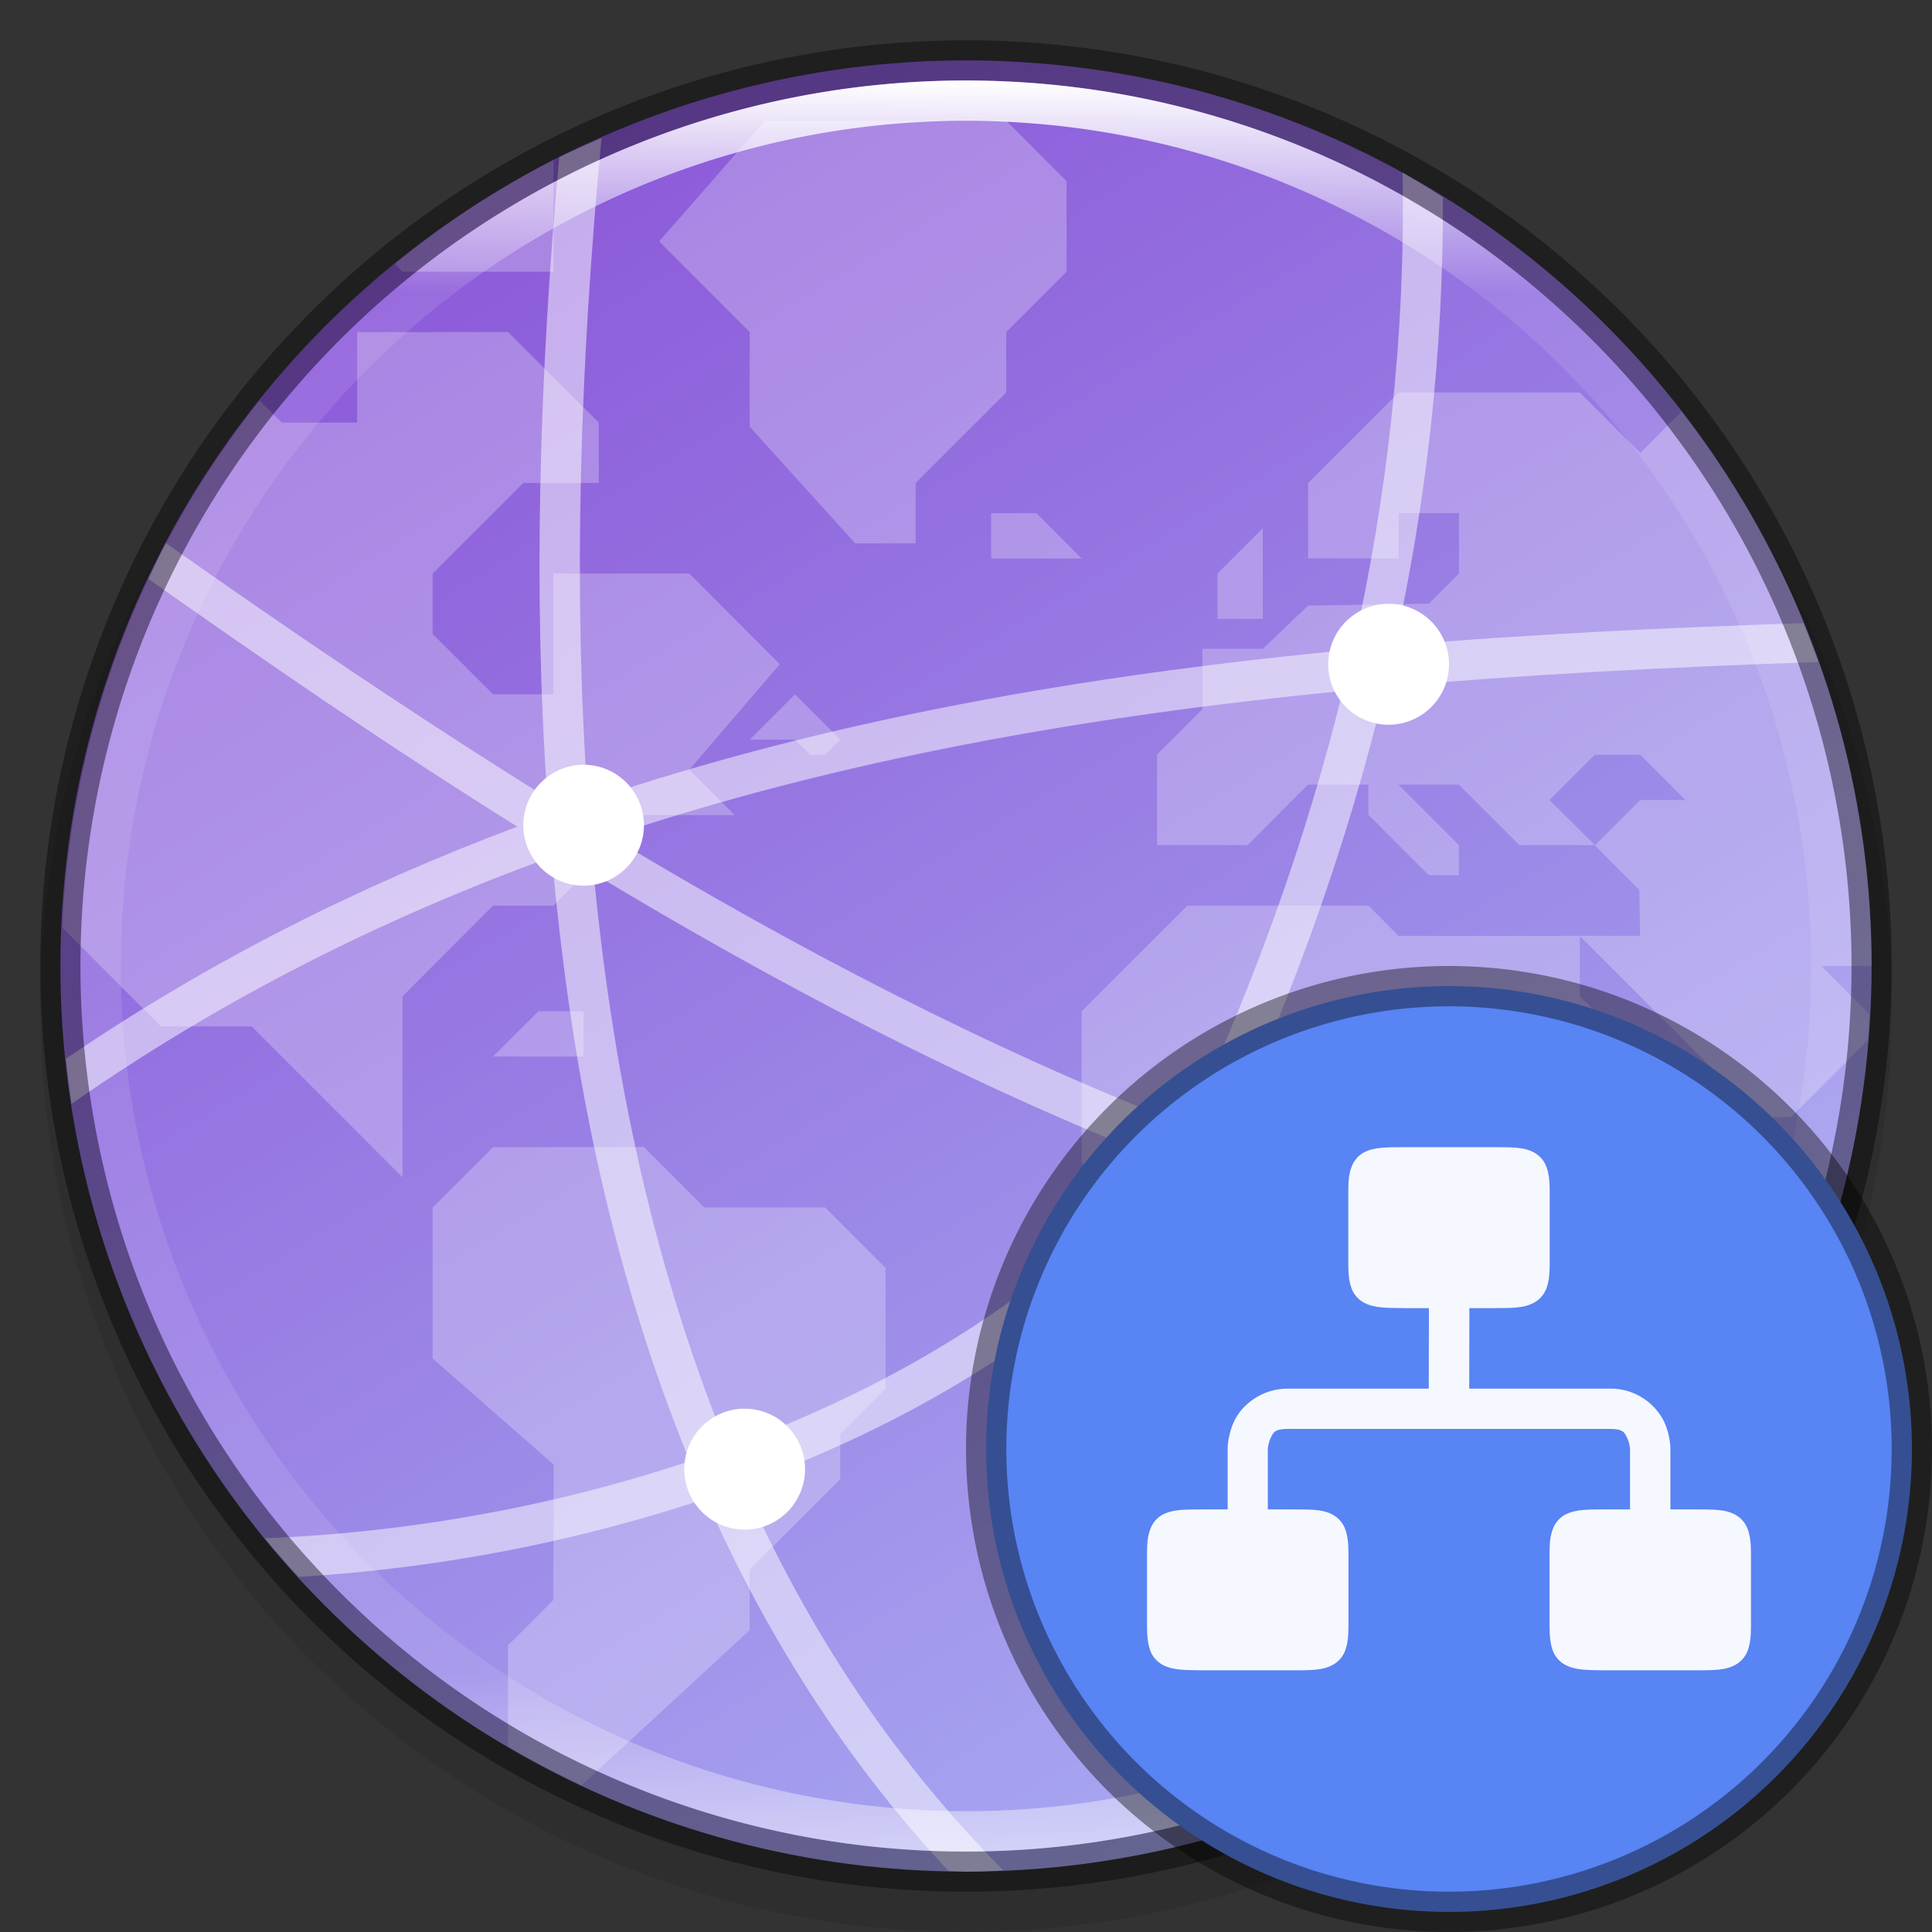 <?xml version="1.0" encoding="UTF-8" standalone="no"?>
<!-- Created with Inkscape (http://www.inkscape.org/) -->

<svg
   width="48"
   height="48"
   viewBox="0 0 12.7 12.7"
   version="1.1"
   id="svg5"
   inkscape:version="1.1.2 (0a00cf5339, 2022-02-04)"
   sodipodi:docname="krfb.svg"
   xmlns:inkscape="http://www.inkscape.org/namespaces/inkscape"
   xmlns:sodipodi="http://sodipodi.sourceforge.net/DTD/sodipodi-0.dtd"
   xmlns:xlink="http://www.w3.org/1999/xlink"
   xmlns="http://www.w3.org/2000/svg"
   xmlns:svg="http://www.w3.org/2000/svg">
  <rect x="0" y="0" width="12.7" height="12.7" fill="#333333" stroke="none"/>
  <sodipodi:namedview
     id="namedview7"
     pagecolor="#ffffff"
     bordercolor="#666666"
     borderopacity="1.0"
     inkscape:pageshadow="2"
     inkscape:pageopacity="0.0"
     inkscape:pagecheckerboard="0"
     inkscape:document-units="px"
     showgrid="false"
     units="px"
     height="48px"
     showguides="true"
     inkscape:zoom="8.1875003"
     inkscape:cx="29.007633"
     inkscape:cy="39.083968"
     inkscape:window-width="1920"
     inkscape:window-height="995"
     inkscape:window-x="0"
     inkscape:window-y="0"
     inkscape:window-maximized="1"
     inkscape:current-layer="svg5" />
  <defs
     id="defs2">
    <linearGradient
       inkscape:collect="always"
       id="linearGradient1871">
      <stop
         style="stop-color:#ffffff;stop-opacity:1;"
         offset="0"
         id="stop1867" />
      <stop
         style="stop-color:#ffffff;stop-opacity:0.1"
         offset="0.12"
         id="stop2515" />
      <stop
         style="stop-color:#ffffff;stop-opacity:0.102"
         offset="0.9"
         id="stop2581" />
      <stop
         style="stop-color:#ffffff;stop-opacity:0.502"
         offset="1"
         id="stop1869" />
    </linearGradient>
    <linearGradient
       inkscape:collect="always"
       xlink:href="#linearGradient1871"
       id="linearGradient1198"
       x1="6.35"
       y1="0.529"
       x2="6.35"
       y2="12.171"
       gradientUnits="userSpaceOnUse" />
    <linearGradient
       inkscape:collect="always"
       id="linearGradient3598">
      <stop
         style="stop-color:#8c59d9;stop-opacity:1"
         offset="0"
         id="stop3594" />
      <stop
         style="stop-color:#a7a7f1;stop-opacity:1"
         offset="1"
         id="stop3596" />
    </linearGradient>
    <linearGradient
       inkscape:collect="always"
       xlink:href="#linearGradient3598"
       id="linearGradient1142"
       x1="2.514"
       y1="1.587"
       x2="8.599"
       y2="11.642"
       gradientUnits="userSpaceOnUse" />
  </defs>
  <circle
     style="opacity:0.1;fill:#000000;fill-opacity:1;stroke-width:0.529;stroke-linecap:round;stroke-linejoin:round"
     id="path3625"
     cx="6.35"
     cy="6.615"
     r="6.085" />
  <circle
     style="fill:url(#linearGradient1142);fill-opacity:1;stroke-width:0.529;stroke-linecap:round;stroke-linejoin:round"
     id="path986-6"
     cx="6.35"
     cy="6.35"
     r="5.953" />
  <path
     d="M 5.027,0.794 4.333,1.587 4.928,2.183 V 2.805 L 5.622,3.572 H 6.019 V 3.175 l 0.595,-0.595 v -0.397 l 0.397,-0.397 V 1.191 L 6.615,0.794 Z M 3.638,1.051 C 3.267,1.242 2.918,1.471 2.595,1.735 l 0.051,0.051 H 3.638 Z M 2.348,2.183 V 2.778 H 1.852 L 1.707,2.633 C 0.917,3.621 0.463,4.835 0.41,6.098 L 1.058,6.747 H 1.654 L 2.646,7.739 V 6.549 L 3.241,5.953 h 0.397 L 4.233,5.358 H 4.829 L 4.531,5.06 5.126,4.366 4.531,3.77 H 3.638 v 0.794 H 3.241 L 2.844,4.167 V 3.77 L 3.44,3.175 H 3.936 V 2.778 L 3.34,2.183 Z m 6.846,0.397 -0.595,0.595 v 0.496 h 0.595 V 3.373 h 0.397 v 0.397 l -0.198,0.198 -0.794,0.013 -0.298,0.284 h -0.397 v 0.397 l -0.298,0.298 v 0.595 h 0.595 l 0.397,-0.397 h 0.397 v 0.198 l 0.397,0.397 h 0.198 v -0.198 l -0.397,-0.397 h 0.397 l 0.397,0.397 H 10.484 L 10.186,5.259 10.484,4.961 h 0.298 l 0.298,0.298 h -0.298 l -0.298,0.298 0.292,0.292 0.005,0.303 h -0.397 l 1.191,1.191 H 11.774 L 11.972,7.144 12.278,6.838 c 0.004,-0.058 0.007,-0.115 0.009,-0.173 L 11.972,6.35 h 0.331 C 12.302,5.03 11.862,3.748 11.053,2.705 L 10.782,2.977 10.385,2.58 Z M 10.385,6.152 H 9.194 L 8.996,5.953 h -1.191 l -0.695,0.695 v 0.992 l 0.496,0.496 h 0.695 l 0.298,0.298 v 0.298 l 0.198,0.198 v 1.191 l 0.753,0.796 1.244,-1.244 -0.013,-1.139 0.992,-0.992 H 11.377 L 10.385,6.548 Z M 6.515,3.373 v 0.298 h 0.595 L 6.813,3.373 Z m 1.786,0.099 -0.298,0.298 v 0.298 h 0.298 z M 5.226,4.564 4.928,4.862 h 0.298 l 0.099,0.099 h 0.099 l 0.099,-0.099 z M 3.539,6.648 3.241,6.945 H 3.836 V 6.648 Z m -0.298,0.893 -0.397,0.397 v 0.992 l 0.796,0.698 -0.003,0.89 -0.298,0.298 v 0.664 c 0.158,0.092 0.319,0.177 0.485,0.255 L 4.928,10.716 V 10.319 L 5.523,9.723 V 9.426 L 5.821,9.128 v -0.794 l -0.397,-0.397 h -0.794 l -0.397,-0.397 z m 8.235,1.389 -0.397,0.37 v 0.622 h 0.024 C 11.238,9.743 11.363,9.557 11.476,9.364 Z"
     style="color:#000000;opacity:0.25;fill:#ffffff;stroke-width:0.265"
     id="path1142" />
  <path
     d="M 3.954,0.908 C 3.86,0.948 3.767,0.989 3.676,1.033 3.545,2.476 3.503,3.894 3.598,5.245 2.729,4.704 1.892,4.136 1.09,3.57 1.05,3.648 1.012,3.727 0.976,3.806 1.755,4.355 2.556,4.907 3.401,5.434 2.365,5.822 1.375,6.318 0.434,6.959 c 0.01,0.099 0.022,0.198 0.036,0.297 C 1.466,6.562 2.519,6.035 3.628,5.632 3.689,6.313 3.783,6.978 3.922,7.616 4.074,8.311 4.276,8.976 4.534,9.605 4.155,9.731 3.777,9.831 3.41,9.907 2.802,10.033 2.23,10.093 1.741,10.112 c 0.072,0.087 0.146,0.171 0.223,0.254 0.454,-0.028 0.961,-0.088 1.5,-0.199 0.383,-0.079 0.779,-0.184 1.176,-0.316 0.399,0.906 0.925,1.729 1.594,2.447 0.039,0.002 0.078,0.004 0.117,0.006 0.081,-0.001 0.163,-0.004 0.244,-0.009 C 5.869,11.563 5.308,10.71 4.888,9.759 6,9.353 7.101,8.714 7.92,7.73 c 1.252,0.47 2.556,0.807 3.91,0.945 0.033,-0.085 0.065,-0.17 0.094,-0.256 C 9.068,8.145 6.419,6.951 4.012,5.498 5.519,4.995 7.127,4.708 8.827,4.542 8.587,5.515 8.248,6.455 7.83,7.353 L 8.07,7.464 C 8.507,6.525 8.86,5.539 9.106,4.516 10.028,4.434 10.977,4.384 11.952,4.352 11.921,4.266 11.889,4.181 11.855,4.096 10.941,4.127 10.04,4.169 9.168,4.244 9.378,3.29 9.489,2.305 9.485,1.297 9.398,1.241 9.31,1.187 9.22,1.135 9.239,2.208 9.121,3.256 8.893,4.27 7.121,4.437 5.441,4.733 3.865,5.267 3.765,3.876 3.812,2.406 3.954,0.908 Z M 3.902,5.742 C 5.093,6.46 6.344,7.118 7.656,7.633 6.877,8.534 5.838,9.131 4.782,9.515 4.529,8.899 4.33,8.245 4.181,7.56 4.053,6.975 3.963,6.367 3.902,5.742 Z"
     style="color:#000000;font-variant-ligatures:normal;font-variant-position:normal;font-variant-caps:normal;font-variant-numeric:normal;font-variant-alternates:normal;font-feature-settings:normal;text-indent:0;text-decoration-line:none;text-decoration-style:solid;text-decoration-color:#000000;text-transform:none;text-orientation:mixed;dominant-baseline:auto;white-space:normal;shape-padding:0;opacity:0.5;isolation:auto;mix-blend-mode:normal;solid-color:#000000;fill:#ffffff;fill-rule:evenodd;stroke-width:0.265;color-rendering:auto;image-rendering:auto;shape-rendering:auto"
     id="path923" />
  <path
     id="ellipse29"
     d="M 9.128,3.969 A 0.397,0.398 0 0 0 8.731,4.366 0.397,0.398 0 0 0 9.128,4.764 0.397,0.398 0 0 0 9.525,4.366 0.397,0.398 0 0 0 9.128,3.969 Z M 3.836,5.027 A 0.397,0.398 0 0 0 3.44,5.424 0.397,0.398 0 0 0 3.836,5.822 0.397,0.398 0 0 0 4.233,5.424 0.397,0.398 0 0 0 3.836,5.027 Z M 7.805,7.144 A 0.397,0.398 0 0 0 7.408,7.541 0.397,0.398 0 0 0 7.805,7.939 0.397,0.398 0 0 0 8.202,7.541 0.397,0.398 0 0 0 7.805,7.144 Z M 4.895,9.26 a 0.397,0.398 0 0 0 -0.397,0.397 0.397,0.398 0 0 0 0.397,0.398 0.397,0.398 0 0 0 0.397,-0.398 0.397,0.398 0 0 0 -0.397,-0.397 z"
     style="fill:#ffffff;fill-opacity:1;stroke-width:0.265" />
  <path
     id="path854"
     style="opacity:0.4;fill:#000000;stroke-width:0.529;stroke-linecap:round;stroke-linejoin:round"
     d="M 6.35,0.265 A 6.085,6.085 0 0 0 0.265,6.35 6.085,6.085 0 0 0 6.35,12.435 6.085,6.085 0 0 0 12.435,6.35 6.085,6.085 0 0 0 6.35,0.265 Z m 0,0.265 A 5.821,5.821 0 0 1 12.171,6.35 5.821,5.821 0 0 1 6.35,12.171 5.821,5.821 0 0 1 0.529,6.35 5.821,5.821 0 0 1 6.35,0.529 Z" />
  <path
     id="path1110"
     style="fill:url(#linearGradient1198);fill-opacity:1;stroke-width:0.529;stroke-linecap:round;stroke-linejoin:round"
     d="M 6.35,0.529 A 5.821,5.821 0 0 0 0.529,6.35 5.821,5.821 0 0 0 6.35,12.171 5.821,5.821 0 0 0 12.171,6.35 5.821,5.821 0 0 0 6.35,0.529 Z m 0,0.265 A 5.556,5.556 0 0 1 11.906,6.35 5.556,5.556 0 0 1 6.35,11.906 5.556,5.556 0 0 1 0.794,6.35 5.556,5.556 0 0 1 6.35,0.794 Z" />
  <circle
     style="fill:#5884f4;fill-opacity:1;stroke-width:0.265"
     id="path980"
     cx="9.525"
     cy="9.525"
     r="3.043" />
  <path
     d="m 9.241,7.541 c -0.119,0.001 -0.206,-0.003 -0.278,0.036 -0.037,0.021 -0.065,0.055 -0.079,0.095 -0.016,0.042 -0.021,0.09 -0.021,0.152 v 0.491 c 0,0.062 0.006,0.111 0.021,0.153 0.014,0.04 0.043,0.073 0.08,0.094 0.071,0.039 0.158,0.035 0.277,0.037 h 0.152 l -0.001,0.529 H 8.467 c -0.176,0 -0.301,0.108 -0.35,0.206 -0.049,0.098 -0.047,0.191 -0.047,0.191 v 0.397 H 7.918 c -0.119,0.001 -0.206,-0.003 -0.278,0.036 -0.037,0.021 -0.065,0.055 -0.079,0.095 -0.016,0.042 -0.021,0.09 -0.021,0.152 v 0.491 c 0,0.062 0.006,0.111 0.021,0.153 0.014,0.04 0.043,0.073 0.08,0.094 0.071,0.039 0.158,0.035 0.277,0.037 h 0.568 c 0.119,-0.001 0.206,0.003 0.277,-0.037 0.037,-0.021 0.065,-0.054 0.08,-0.094 0.015,-0.042 0.021,-0.091 0.021,-0.153 v -0.491 c 0,-0.062 -0.006,-0.111 -0.021,-0.152 -0.014,-0.04 -0.043,-0.074 -0.08,-0.095 -0.071,-0.04 -0.158,-0.035 -0.277,-0.036 H 8.486 8.334 v -0.397 c 0,0 0.002,-0.039 0.019,-0.073 0.017,-0.035 0.025,-0.059 0.113,-0.059 h 2.117 c 0.088,0 0.096,0.024 0.113,0.059 0.017,0.034 0.019,0.073 0.019,0.073 v 0.397 h -0.151 c -0.119,0.001 -0.206,-0.003 -0.278,0.036 -0.037,0.021 -0.065,0.055 -0.079,0.095 -0.016,0.042 -0.021,0.09 -0.021,0.152 v 0.491 c 0,0.062 0.006,0.111 0.021,0.153 0.014,0.04 0.043,0.073 0.08,0.094 0.071,0.039 0.158,0.035 0.277,0.037 h 0.568 c 0.119,-0.001 0.206,0.003 0.277,-0.037 0.037,-0.021 0.065,-0.054 0.08,-0.094 0.015,-0.042 0.021,-0.091 0.021,-0.153 v -0.491 c 0,-0.062 -0.006,-0.111 -0.021,-0.152 -0.014,-0.04 -0.043,-0.074 -0.08,-0.095 -0.071,-0.04 -0.158,-0.035 -0.277,-0.036 h -5.3e-4 -0.151 v -0.397 c 0,0 0.002,-0.093 -0.047,-0.191 C 10.864,9.206 10.729,9.126 10.583,9.128 H 9.658 l 0.001,-0.529 h 0.15 c 0.119,-0.001 0.206,0.003 0.277,-0.037 0.037,-0.021 0.065,-0.054 0.08,-0.094 0.015,-0.042 0.021,-0.091 0.021,-0.153 V 7.824 c 0,-0.062 -0.006,-0.111 -0.021,-0.152 -0.014,-0.04 -0.043,-0.074 -0.08,-0.095 C 10.015,7.537 9.928,7.542 9.809,7.541 h -5.29e-4 z"
     style="color:#000000;font-weight:400;font-variant-ligatures:normal;font-variant-position:normal;font-variant-caps:normal;font-variant-numeric:normal;font-variant-alternates:normal;font-feature-settings:normal;text-indent:0;text-decoration-line:none;text-decoration-style:solid;text-decoration-color:#000000;text-transform:none;text-orientation:mixed;white-space:normal;shape-padding:0;isolation:auto;mix-blend-mode:normal;fill:#ffffff;fill-opacity:0.941;stroke-width:0.265"
     id="path910" />
  <path
     id="path1488"
     style="opacity:0.4;fill:#000000;fill-opacity:1;stroke-width:0.265"
     d="M 9.525,6.35 A 3.175,3.175 0 0 0 6.35,9.525 3.175,3.175 0 0 0 9.525,12.7 3.175,3.175 0 0 0 12.7,9.525 3.175,3.175 0 0 0 9.525,6.35 Z m 0,0.265 A 2.91,2.91 0 0 1 12.435,9.525 2.91,2.91 0 0 1 9.525,12.435 2.91,2.91 0 0 1 6.615,9.525 2.91,2.91 0 0 1 9.525,6.615 Z" />
</svg>
